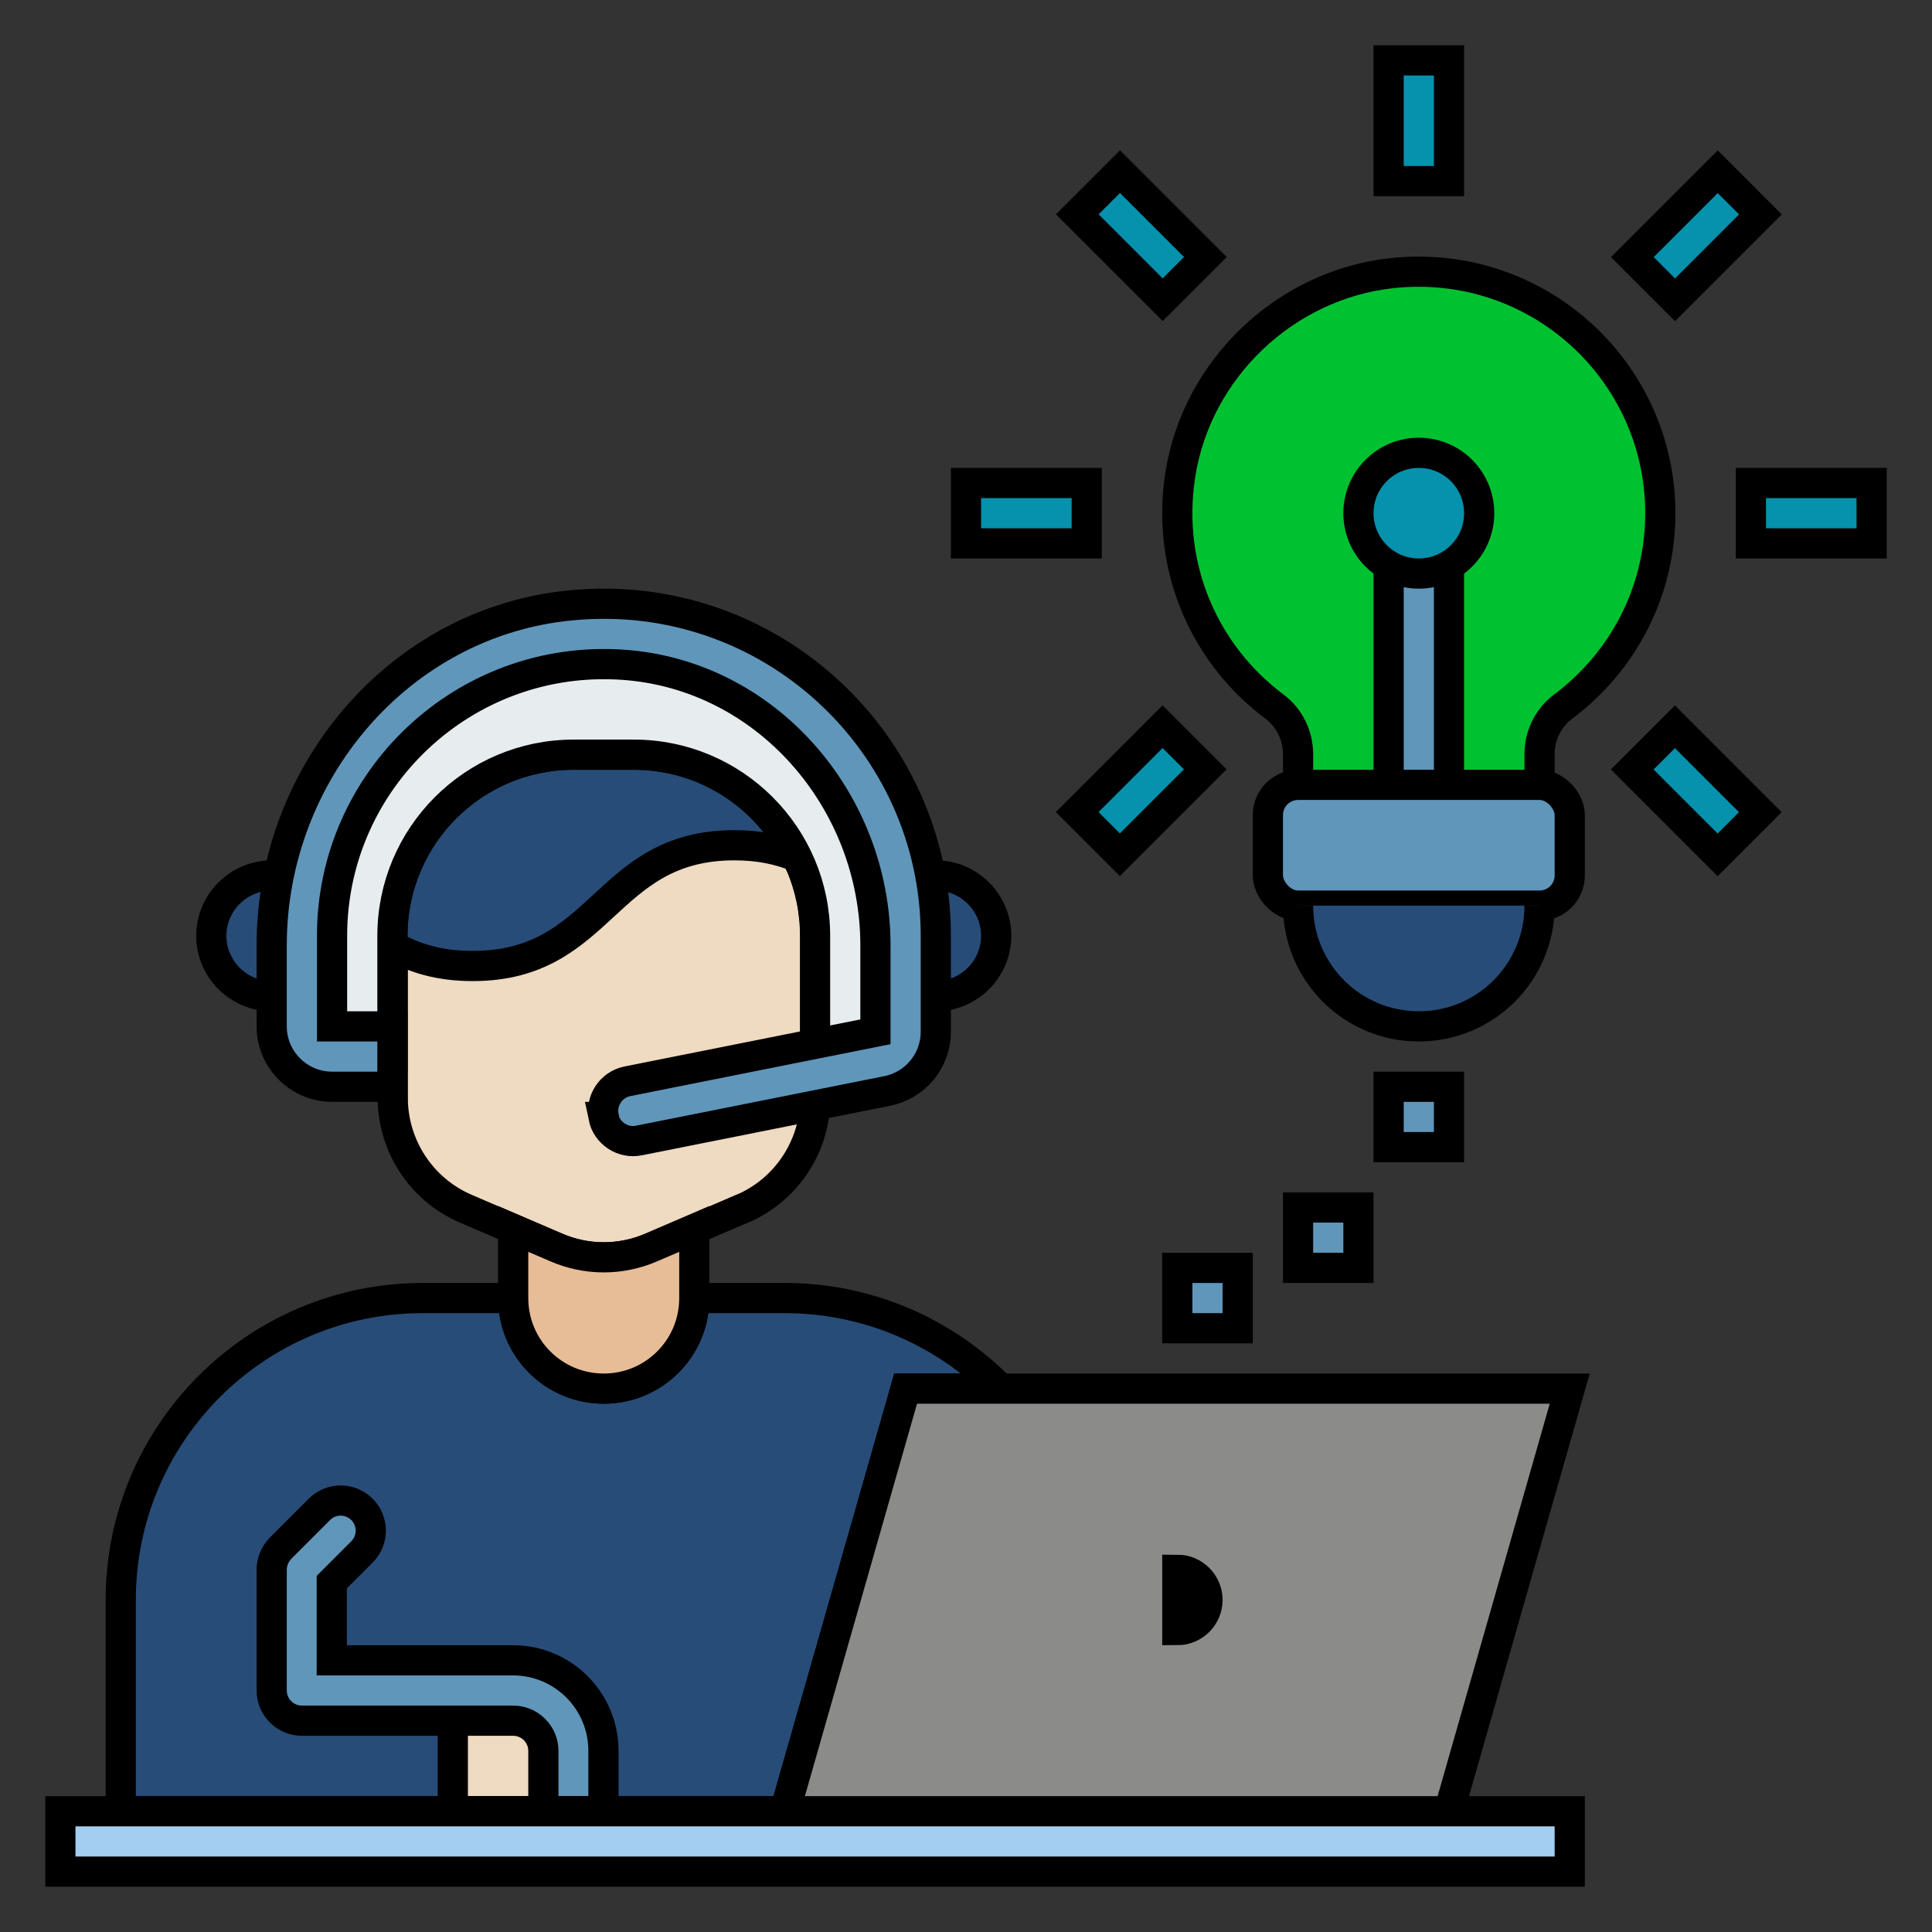 <!DOCTYPE svg PUBLIC "-//W3C//DTD SVG 1.1//EN" "http://www.w3.org/Graphics/SVG/1.1/DTD/svg11.dtd">
<!-- Uploaded to: SVG Repo, www.svgrepo.com, Transformed by: SVG Repo Mixer Tools -->
<svg width="100px" height="100px" viewBox="0 0 64 64" data-name="Layer 1" id="Layer_1" xmlns="http://www.w3.org/2000/svg" fill="#000000" stroke="#000000">
<rect x="0" y="0" width="64" height="64" fill="#333333" stroke="none"/>
<g id="SVGRepo_bgCarrier" stroke-width="0"/>
<g id="SVGRepo_tracerCarrier" stroke-linecap="round" stroke-linejoin="round"/>
<g id="SVGRepo_iconCarrier">
<defs>
<style> .cls-1 { fill: #0691ac; } .cls-2 { fill: #e7ecef; } .cls-3 { fill: #00c230; } .cls-4 { fill: #8b8c89; } .cls-5 { fill: #e7bd97; } .cls-6 { fill: #a3cef1; } .cls-7 { fill: #efdac2; } .cls-8 { fill: #6096ba; } .cls-9 { fill: #274c77; } </style>
</defs>
<path class="cls-3" d="M51,26v-1.02c0-.62,.29-1.21,.79-1.58,1.95-1.46,3.21-3.78,3.21-6.4,0-4.72-4.09-8.48-8.91-7.95-3.52,.39-6.44,3.17-6.99,6.67-.49,3.13,.85,5.99,3.11,7.68,.5,.37,.79,.96,.79,1.59v1.02"/>
<rect class="cls-8" height="8" width="2" x="46" y="18"/>
<path class="cls-7" d="M24.58,40.04l-3,1.29c-1.01,.43-2.15,.43-3.15,0l-3-1.29c-1.47-.63-2.42-2.08-2.42-3.68v-5.36c0-3.31,2.69-6,6-6h2c3.31,0,6,2.69,6,6v5.36c0,1.6-.95,3.05-2.42,3.68Z"/>
<path class="cls-9" d="M33.14,46c-1.82-1.85-4.35-3-7.14-3h-3c0,1.66-1.34,3-3,3s-3-1.34-3-3h-3c-5.52,0-10,4.48-10,10v7H26l4-14h3.14Z"/>
<path class="cls-7" d="M15,56h2c1.1,0,2,.9,2,2v2h-4v-4h0Z"/>
<path class="cls-9" d="M10,32.73c-.29,.17-.64,.27-1,.27-1.1,0-2-.9-2-2s.9-2,2-2c.42,0,.81,.13,1.14,.36"/>
<path class="cls-9" d="M30,32.73c.29,.17,.64,.27,1,.27,1.1,0,2-.9,2-2s-.9-2-2-2c-.42,0-.81,.13-1.14,.36"/>
<path class="cls-5" d="M17,40.71l1.42,.61c1.01,.44,2.15,.44,3.16,0l1.42-.61v2.29c0,1.66-1.34,3-3,3s-3-1.34-3-3v-2.29Z"/>
<polyline class="cls-4" points="26 60 30 46 52 46 48 60"/>
<path class="cls-9" d="M26.4,28.38h-.01c-.57-.23-1.23-.38-2.06-.38-4.33,0-4.33,4-8.67,4-1.13,0-1.97-.27-2.66-.67v-.33c0-3.31,2.69-6,6-6h2c2.37,0,4.42,1.38,5.39,3.38h.01Z"/>
<path class="cls-2" d="M27,35.6v-4.6c0-3.31-2.69-6-6-6h-2c-3.31,0-6,2.69-6,6v4h-2c-.55,0-1-.45-1-1v-3c0-5.52,4.48-10,10-10,2.76,0,5.26,1.12,7.07,2.93s2.93,4.31,2.93,7.07v3.18c0,.48-.34,.89-.8,.98l-2.2,.44Z"/>
<path class="cls-6" d="M39,52c.55,0,1,.45,1,1s-.45,1-1,1v-2Z"/>
<path class="cls-8" d="M20,37h0c-.11-.54,.24-1.07,.78-1.18l8.22-1.64v-2.86c0-4.79-3.61-8.98-8.38-9.3-5.24-.35-9.62,3.81-9.62,8.98v3h2v2h-2c-1.1,0-2-.9-2-2v-2.68c0-5.72,4.24-10.74,9.94-11.27,6.54-.62,12.06,4.53,12.06,10.95v3.18c0,.95-.67,1.77-1.61,1.96l-8.22,1.64c-.54,.11-1.07-.24-1.18-.78Z"/>
<path class="cls-8" d="M20,60h-2v-2c0-.55-.45-1-1-1h-7c-.55,0-1-.45-1-1v-4c0-.27,.11-.52,.29-.71l1.29-1.29c.39-.39,1.02-.39,1.41,0h0c.39,.39,.39,1.02,0,1.41l-1,1v2.59h6c1.66,0,3,1.34,3,3v2Z"/>
<rect class="cls-6" height="2" width="50" x="2" y="60"/>
<rect class="cls-8" height="4" rx="1" ry="1" width="10" x="42" y="26"/>
<path class="cls-9" d="M51,30c0,2.21-1.79,4-4,4s-4-1.79-4-4"/>
<circle class="cls-1" cx="47" cy="17" r="2"/>
<rect class="cls-1" height="4" width="2" x="46" y="2"/>
<rect class="cls-1" height="4" transform="translate(5.55 29.02) rotate(-45)" width="2" x="36.81" y="5.81"/>
<rect class="cls-1" height="2" width="4" x="32" y="16"/>
<rect class="cls-1" height="2" transform="translate(-7.45 34.41) rotate(-45)" width="4" x="35.81" y="25.19"/>
<rect class="cls-1" height="4" transform="translate(-2.06 47.41) rotate(-45)" width="2" x="55.19" y="24.19"/>
<rect class="cls-1" height="2" width="4" x="58" y="16"/>
<rect class="cls-1" height="2" transform="translate(10.94 42.02) rotate(-45)" width="4" x="54.19" y="6.81"/>
<rect class="cls-8" height="2" width="2" x="46" y="36"/>
<rect class="cls-8" height="2" width="2" x="43" y="40"/>
<rect class="cls-8" height="2" width="2" x="39" y="42"/>
</g>
</svg>